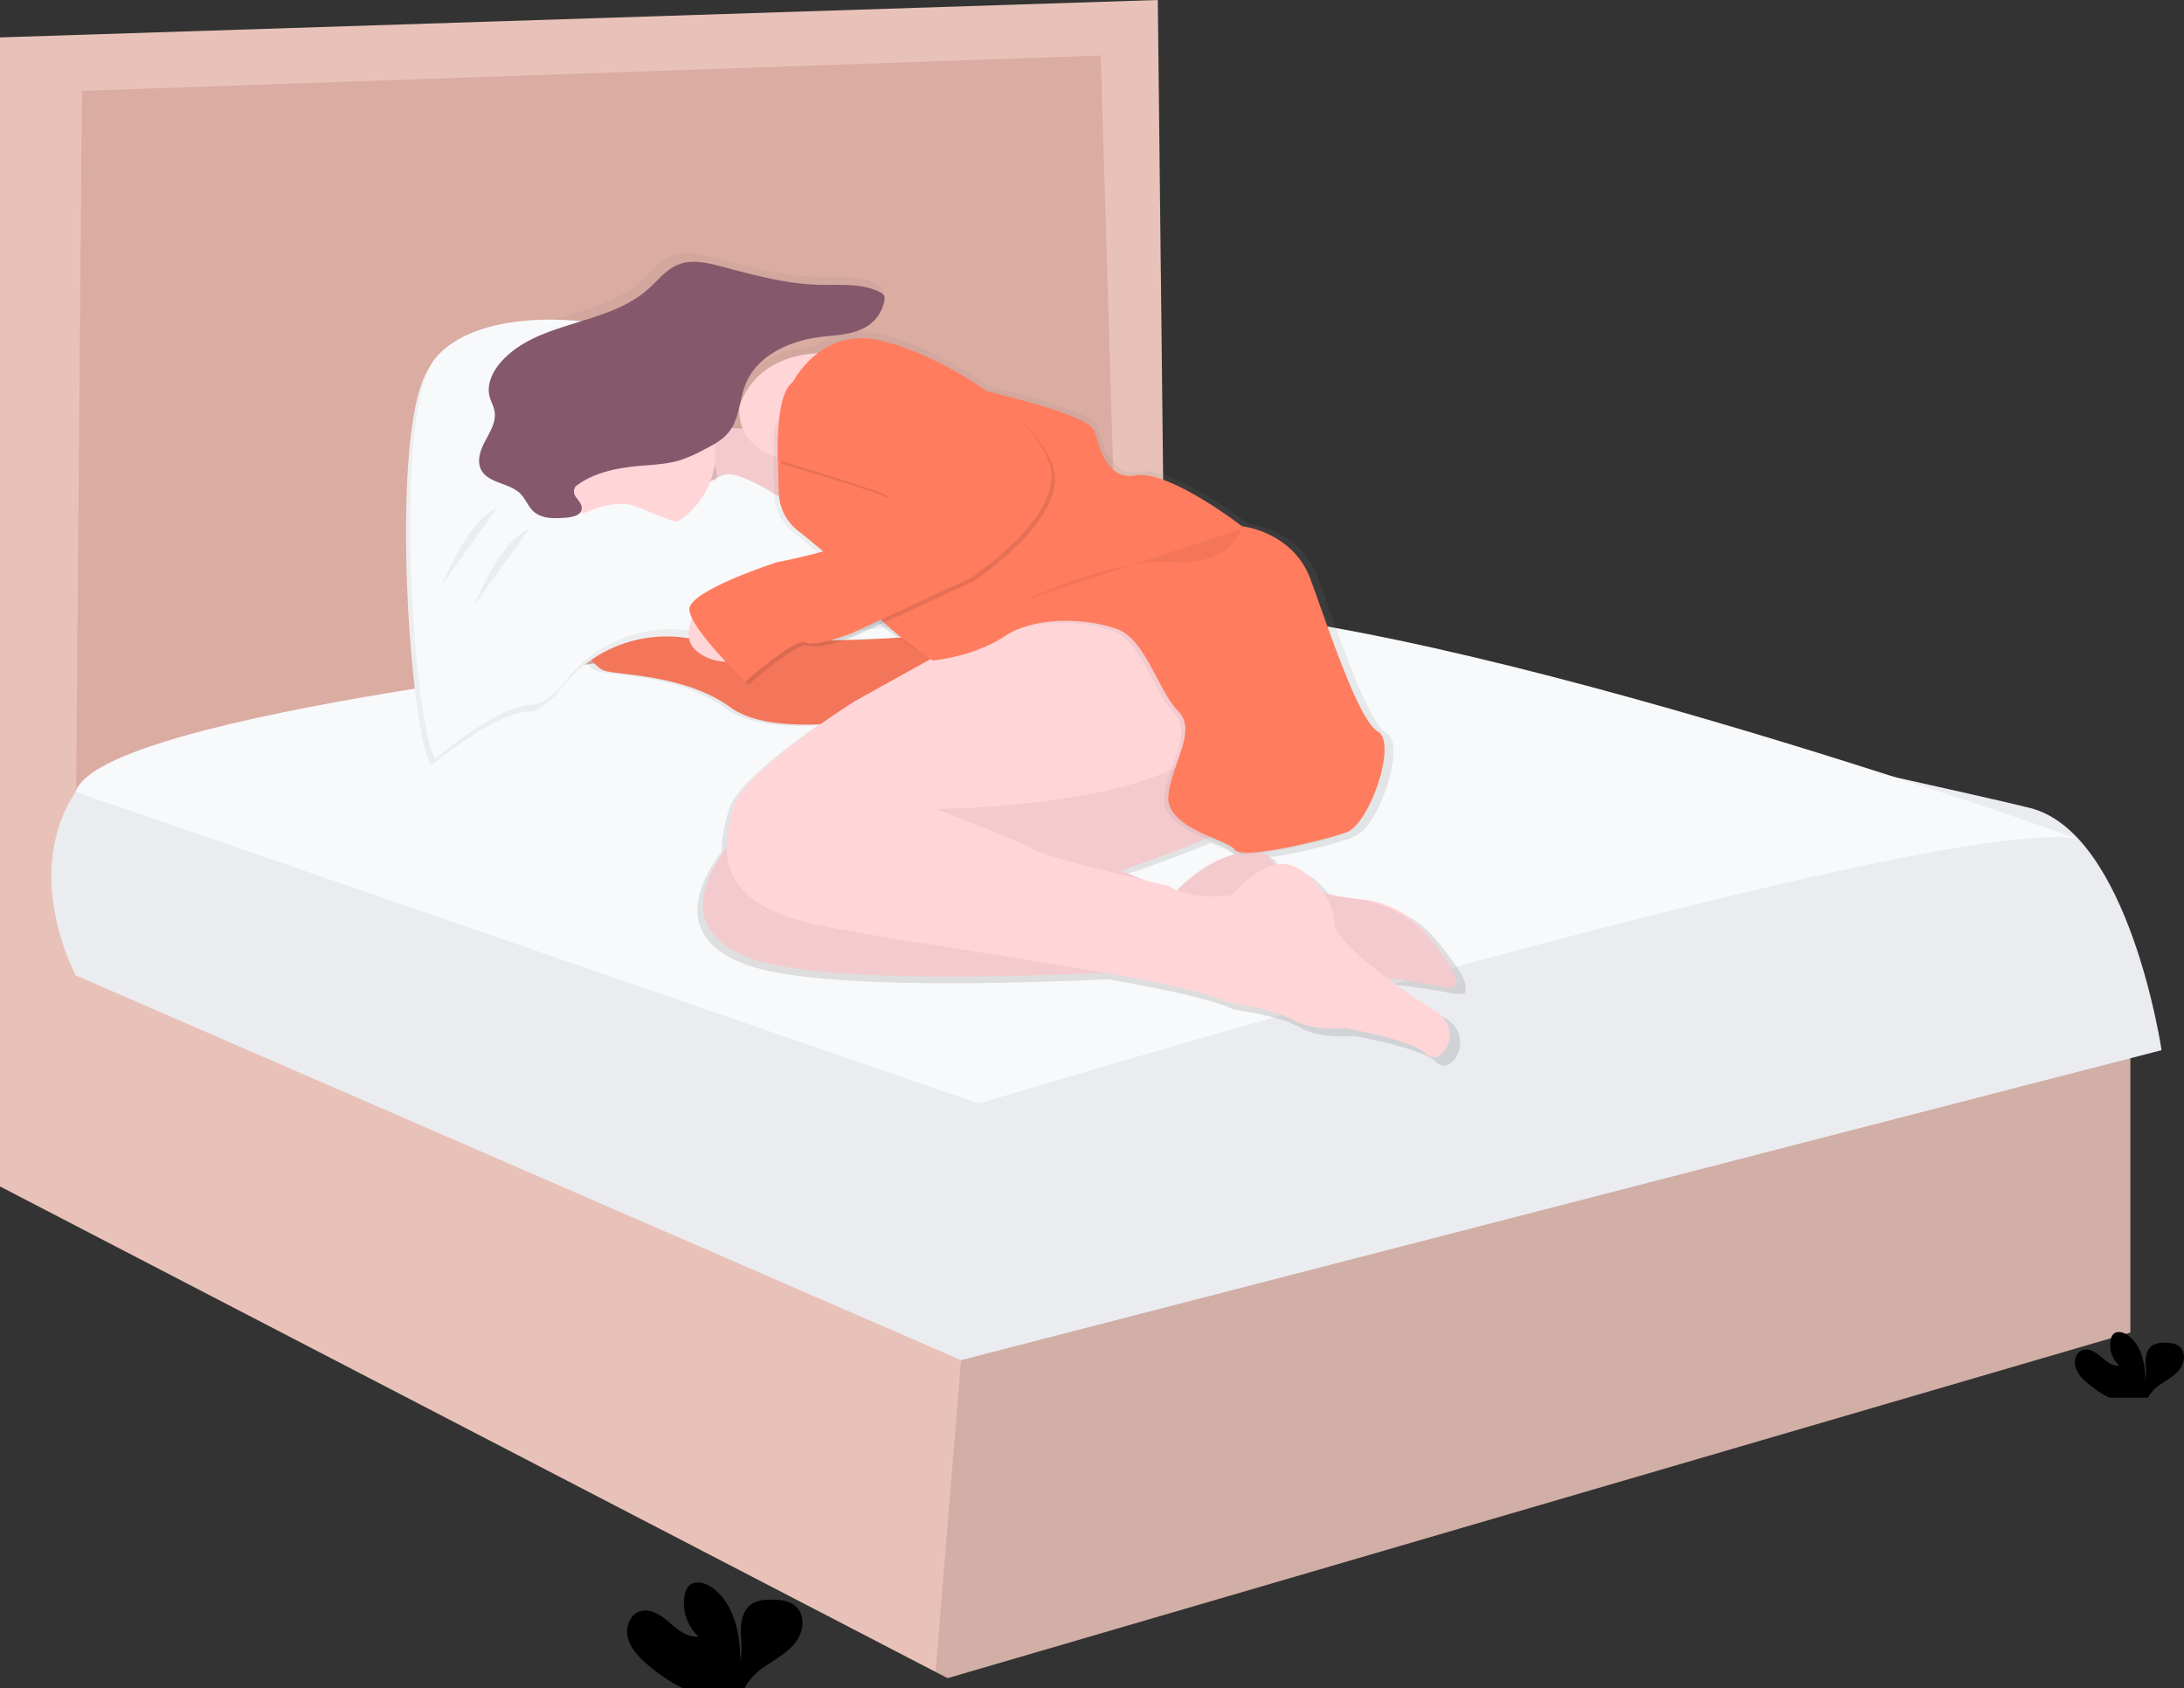 <?xml version="1.0" encoding="UTF-8" standalone="no"?>
<svg
   xmlns:dc="http://purl.org/dc/elements/1.1/"
   xmlns:cc="http://creativecommons.org/ns#"
   xmlns:rdf="http://www.w3.org/1999/02/22-rdf-syntax-ns#"
   xmlns:svg="http://www.w3.org/2000/svg"
   xmlns="http://www.w3.org/2000/svg"
   xmlns:sodipodi="http://sodipodi.sourceforge.net/DTD/sodipodi-0.dtd"
   xmlns:inkscape="http://www.inkscape.org/namespaces/inkscape"
   id="d6147fb8-5a87-4dd3-b5f0-ace64eac798a"
   data-name="Layer 1"
   width="694.816"
   height="536.99"
   viewBox="0 0 694.816 536.99"
   version="1.1"
   sodipodi:docname="undraw_sleep_analysis_o5f9.svg"
   inkscape:version="0.92.4 (5da689c313, 2019-01-14)">
  <rect x="0" y="0" width="694.816" height="536.99" fill="#333333" stroke="none"/>
  <sodipodi:namedview
     pagecolor="#ffffff"
     bordercolor="#666666"
     borderopacity="1"
     objecttolerance="10"
     gridtolerance="10"
     guidetolerance="10"
     inkscape:pageopacity="0"
     inkscape:pageshadow="2"
     inkscape:window-width="1920"
     inkscape:window-height="1057"
     id="namedview132"
     showgrid="false"
     fit-margin-top="0"
     fit-margin-left="0"
     fit-margin-right="0"
     fit-margin-bottom="0"
     inkscape:zoom="0.53726319"
     inkscape:cx="355.47277"
     inkscape:cy="525.13019"
     inkscape:window-x="-8"
     inkscape:window-y="-8"
     inkscape:window-maximized="1"
     inkscape:current-layer="d6147fb8-5a87-4dd3-b5f0-ace64eac798a" />
  <defs
     id="defs9">
    <linearGradient
       id="4cde2cde-bd85-47c9-bab2-0e38d604e335"
       x1="490.54"
       y1="647.1"
       x2="490.54"
       y2="388.67"
       gradientUnits="userSpaceOnUse"
       gradientTransform="translate(-182.75,-308.12)">
      <stop
         offset="0"
         stop-color="gray"
         stop-opacity="0.25"
         id="stop2" />
      <stop
         offset="0.54"
         stop-color="gray"
         stop-opacity="0.12"
         id="stop4" />
      <stop
         offset="1"
         stop-color="gray"
         stop-opacity="0.1"
         id="stop6" />
    </linearGradient>
  </defs>
  <title
     id="title11">sleep analysis</title>
  <polygon
     points="476.02,494.35 469.22,289.21 120.14,296.01 120.14,563.48 "
     id="polygon67"
     style="fill:#dbaca2"
     transform="translate(-111.36,-275.89)" />
  <polygon
     points="412.83,809.71 408.99,807.72 111.36,653.3 111.36,287.79 479.7,275.89 481.97,478.76 467.23,483.3 461.56,293.55 137.42,304.79 135.16,579.63 417.36,703.17 417.58,703.12 789.11,611.37 789.11,699.77 "
     id="polygon69"
     style="fill:#e8c2b8"
     transform="translate(-111.36,-275.89)" />
  <polygon
     points="412.83,809.71 408.99,807.72 417.58,703.12 789.11,611.37 789.11,699.77 "
     id="polygon71"
     style="opacity:0.1"
     transform="translate(-111.36,-275.89)" />
  <path
     d="m 224.12,207.12 c 0,0 -182.18,18.18 -199.87,44.51 -17.69,26.33 -0.15,58.63 -0.15,58.63 l 281.64,122.4 381.94,-98.6 c 0,0 -10.2,-69.14 -41.93,-77.07 -31.73,-7.93 -284.5,-62.33 -284.5,-62.33 0,0 -102,-6.24 -137.13,12.46 z"
     id="path73"
     inkscape:connector-curvature="0"
     style="fill:#ebecf0" />
  <path
     d="m 24.08,251.88 287.31,99.17 c 0,0 306.45,-92.92 349.86,-84.17 0,0 -214.37,-76.73 -300,-73.39 -68.24,2.66 -139.69,13.86 -139.69,13.86 0,0 -189.54,19.04 -197.48,44.53 z"
     id="path75"
     inkscape:connector-curvature="0"
     style="fill:#f8f9fa" />
  <path
     d="m 466.13,315.68 v 0 l 0.07,-0.1 v -0.06 l 0.05,-0.1 v -0.07 -0.1 -0.07 -0.11 -0.07 -0.13 -0.06 q 0,-0.09 0,-0.18 v 0 c 0,-0.07 0,-0.14 0,-0.21 0,-0.07 0,0 0,-0.07 0,-0.07 0,-0.1 0,-0.15 v -0.09 -0.15 -0.1 -0.15 -0.1 -0.16 -0.1 -0.17 -0.09 l -0.08,-0.25 v 0 l -0.1,-0.28 v -0.09 l -0.08,-0.2 v -0.11 l -0.08,-0.19 -0.05,-0.12 -0.08,-0.19 -0.06,-0.13 -0.09,-0.19 -0.06,-0.12 -0.11,-0.21 -0.06,-0.11 -0.15,-0.29 v 0 l -0.18,-0.34 -0.06,-0.11 -0.13,-0.24 -0.07,-0.13 -0.13,-0.22 -0.08,-0.14 -0.13,-0.22 -0.22,-0.33 -0.14,-0.22 -0.09,-0.14 -0.15,-0.24 -0.08,-0.13 -0.2,-0.32 v -0.06 l -0.25,-0.38 -0.08,-0.11 -0.18,-0.27 -0.1,-0.14 -0.17,-0.24 -0.1,-0.15 -0.17,-0.24 -0.11,-0.16 -0.18,-0.2 -0.11,-0.15 -0.19,-0.26 -0.1,-0.13 -0.25,-0.34 v -0.05 l -0.29,-0.4 -0.1,-0.14 -0.19,-0.26 -0.13,-0.17 -0.18,-0.24 -0.13,-0.17 -0.18,-0.24 -0.13,-0.16 -0.19,-0.25 -0.13,-0.16 -0.2,-0.26 -0.12,-0.15 -0.24,-0.3 -0.08,-0.1 v 0 c -0.9,-1.14 -1.83,-2.28 -2.76,-3.38 a 31,31 0 0 0 -21.08,-10.93 c -0.83,-0.07 -1.7,-0.16 -2.58,-0.27 h -0.37 l -0.65,-0.09 h -0.31 l -1,-0.14 v 0 l -0.95,-0.15 -0.33,-0.06 -0.67,-0.12 -0.4,-0.08 -0.61,-0.12 -0.43,-0.09 -0.58,-0.13 -0.44,-0.1 -0.58,-0.14 -0.45,-0.11 -0.57,-0.15 -0.45,-0.12 -0.57,-0.16 v 0 c -3,-4.46 -7.56,-8.43 -12,-9.2 a 9,9 0 0 0 -3.67,0.19 l -0.21,-0.23 -0.3,-0.34 -0.4,-0.51 -0.26,-0.34 -0.42,-0.59 -0.21,-0.29 q -0.31,-0.45 -0.59,-0.92 a 8.94,8.94 0 0 0 -1.84,-0.59 165.3,165.3 0 0 0 26.09,-6.15 5.56,5.56 0 0 0 1.17,-0.61 l 0.18,-0.06 c 7.41,-2.7 16.51,-29 10.11,-32.68 -6.4,-3.68 -16.17,-34 -21.9,-49.53 -5.73,-15.53 -22.24,-17.18 -22.24,-17.18 0,0 -23.92,-18.53 -34.7,-16.51 -10.78,2.02 -12.47,-14.15 -13.48,-14.82 a 1.22,1.22 0 0 1 -0.29,-0.35 c -2.6,-4.07 -23.27,-9.5 -34.42,-12.18 -10.9,-7.9 -23.9,-14.03 -34.41,-16.56 a 23.56,23.56 0 0 0 -20.56,4.1 c -22.08,1.12 -25.6,17.8 -25.6,17.8 a 16.55,16.55 0 0 0 1.16,6.66 26.81,26.81 0 0 1 -3.57,-0.19 c 2.56,-4.23 2.64,-9.67 4.55,-14.32 3.77,-9.2 14.17,-13.95 24,-15.19 5.73,-0.72 12,-0.72 16.52,-4.31 a 12.53,12.53 0 0 0 4.48,-7.41 2.66,2.66 0 0 0 -0.16,-1.9 2.71,2.71 0 0 0 -1.09,-0.88 c -5.92,-3.16 -13.05,-2.34 -19.77,-2.49 -10.92,-0.24 -21.56,-3.23 -32.12,-6 -4.47,-1.17 -9.3,-2.3 -13.62,-0.64 -4.08,1.56 -6.86,5.28 -10.13,8.17 -13.4,11.82 -35.65,10.11 -47.57,23.43 -2.76,3.09 -4.83,7.28 -3.82,11.3 0.41,1.64 1.32,3.15 1.61,4.82 0.58,3.3 -1.3,6.46 -2.89,9.41 -1.59,2.95 -3,6.53 -1.5,9.53 2.27,4.58 9.2,4.24 12.8,7.87 1.67,1.69 2.48,4.11 4.22,5.72 2.79,2.57 7.08,2.37 10.86,2 1.49,-0.14 3.72,-0.55 4.54,-1.86 a 25.93,25.93 0 0 0 40.81,-7 36.6,36.6 0 0 1 23,6.22 16.34,16.34 0 0 0 5.38,7.6 c 2.36,1.85 5.17,4.12 8,6.55 -7.17,1.89 -13.54,3.1 -13.54,3.1 0,0 -28.3,9.1 -28.3,15.16 a 7.49,7.49 0 0 0 1,3.11 12.39,12.39 0 0 0 -1.19,4.81 c -7.81,-1.32 -14.06,-3.31 -17.29,-6.24 0,0 -0.92,-0.25 -2.34,-0.53 -1.9,-2.43 -7.48,-9.18 -10.8,-8.91 -2.21,0.18 -3,5.32 -3.28,9.92 a 4.29,4.29 0 0 0 -0.76,0.86 c -3.37,5.05 2.7,15.16 6.74,16.85 4.04,1.69 26.28,1 41.44,12.13 6.72,4.93 18.27,5.88 29,5.42 -10.79,7.62 -25.9,19.33 -28,26.59 -1.13,3.85 -2.46,8.63 -2.38,13.54 -6.6,8.73 -16.59,27.16 8.11,36 20.36,7.27 75.56,6.34 114.89,4.56 18.3,3.23 33.41,6.48 39.75,9.59 0,0 15.16,2 21.23,5.73 6.07,3.73 17.18,2.7 17.18,2.7 0,0 21.56,3.71 26.28,8.42 4.72,4.71 12.8,-8.09 2.7,-14.15 -3.94,-2.36 -9.81,-6.25 -15.5,-10.51 7.31,0.86 13.76,1.8 17.86,2.76 l 0.41,0.09 h 0.13 0.26 0.15 0.22 0.14 0.21 1 0.26 0.08 0.16 0.09 0.13 0.08 0.12 0.08 l 0.11,-0.05 h 0.07 l 0.1,-0.07 h 0.05 l 0.13,-0.11 v 0 z m -93.07,-32.3 c 0,0 -2.84,-0.65 -7.08,-1.65 l -8.42,-3.4 c 0,0 14.37,-4.52 27.68,-10.27 3.81,1.67 7.16,3 8,4.21 a 2.27,2.27 0 0 0 1.39,0.73 c -5,1.24 -11.42,4.43 -18.95,11.79 a 16.78,16.78 0 0 1 -2.62,-1.41 z m -101.74,-81.2 8.31,-3.86 c 1.81,1.54 3.75,3 5.65,4.42 -4.56,0.27 -10.69,0.57 -17.62,0.76 2.12,-0.71 3.66,-1.32 3.66,-1.32 z"
     id="path77"
     inkscape:connector-curvature="0"
     style="fill:url(#4cde2cde-bd85-47c9-bab2-0e38d604e335)" />
  <path
     d="m 200.51,195.74 c 0,0 -7.26,-9.86 -11.21,-9.56 -3.95,0.3 -3.3,16.82 -3.3,16.82 z"
     id="path79"
     inkscape:connector-curvature="0"
     style="fill:#ffd5d8" />
  <path
     d="m 293.85,202.34 c 0,0 -77.18,6.27 -91.69,-6.93 0,0 -13.52,-3.63 -16.82,1.32 -3.3,4.95 2.64,14.84 6.6,16.49 3.96,1.65 25.73,1 40.57,11.87 14.84,10.87 53.76,2 53.76,2 l 16.16,-6.27 z"
     id="path81"
     inkscape:connector-curvature="0"
     style="fill:#ff7c5e" />
  <path
     d="m 293.85,202.34 c 0,0 -77.18,6.27 -91.69,-6.93 0,0 -13.52,-3.63 -16.82,1.32 -3.3,4.95 2.64,14.84 6.6,16.49 3.96,1.65 25.73,1 40.57,11.87 14.84,10.87 53.76,2 53.76,2 l 16.16,-6.27 z"
     id="path83"
     inkscape:connector-curvature="0"
     style="opacity:0.05" />
  <path
     d="m 404.34,239.28 c 0,0 -16.49,-11.87 -50.46,3 -33.97,14.87 -118.73,22.76 -118.73,22.76 0,0 -28.36,28.36 4,39.91 32.36,11.55 154.35,2 154.35,2 0,0 49.8,3.3 65.3,6.93 9.38,2.2 2,-8.42 -5.35,-17.14 a 30.29,30.29 0 0 0 -20.64,-10.7 c -9.74,-0.83 -23.25,-3.89 -29.43,-14.05 0,0 -11.87,-5.94 -29.68,11.87 l -17.18,-6.98 c 0,0 47.16,-14.84 48.81,-24.74 1.65,-9.9 -0.99,-12.86 -0.99,-12.86 z"
     id="path85"
     inkscape:connector-curvature="0"
     style="fill:#ffd5d8" />
  <path
     d="m 404.34,239.28 c 0,0 -16.49,-11.87 -50.46,3 -33.97,14.87 -118.73,22.76 -118.73,22.76 0,0 -28.36,28.36 4,39.91 32.36,11.55 154.35,2 154.35,2 0,0 49.8,3.3 65.3,6.93 8.22,1.92 3.55,-6 -2.64,-13.82 a 37.88,37.88 0 0 0 -25.4,-14.22 c -9.5,-1.08 -21.62,-4.39 -27.37,-13.85 0,0 -11.87,-5.94 -29.68,11.87 l -17.19,-6.98 c 0,0 47.16,-14.84 48.81,-24.74 1.65,-9.9 -0.99,-12.86 -0.99,-12.86 z"
     id="path87"
     inkscape:connector-curvature="0"
     style="opacity:0.05" />
  <path
     d="m 404.67,192.45 c 0,0 -20.78,-33 -69.92,-4.29 l -63,35 c 0,0 -35,22.1 -38.26,33.31 -3.26,11.21 -8.25,30.34 26.06,37.6 34.31,7.26 114.12,16.49 130.94,24.74 0,0 14.84,2 20.78,5.61 5.94,3.61 16.82,2.64 16.82,2.64 0,0 21.11,3.63 25.73,8.25 4.62,4.62 12.53,-7.92 2.64,-13.85 -9.89,-5.93 -32.32,-21.77 -32,-28 0.32,-6.23 -7.59,-17.24 -15.21,-18.58 -7.62,-1.34 -17.48,9.89 -17.48,9.89 0,0 -12.53,2 -20.12,-3 0,0 -38.92,-8.91 -42.88,-11.54 -3.96,-2.63 -31,-12.86 -31,-12.86 0,0 64,-0.66 82.78,-17.81 0,0 7.26,-5.28 13.19,-3.63 0.05,0.05 29.4,-11.16 10.93,-43.48 z"
     id="path89"
     inkscape:connector-curvature="0"
     style="fill:#ffd5d8" />
  <path
     d="m 217.66,130.44 c 0,0 18.8,13.19 33.31,0 14.51,-13.19 6.28,40.57 6.28,40.57 0,0 -20.12,-26.72 -50.13,-9.23 z"
     id="path91"
     inkscape:connector-curvature="0"
     style="fill:#ffd5d8" />
  <path
     d="m 217.66,130.44 c 0,0 18.8,13.19 33.31,0 14.51,-13.19 6.28,40.57 6.28,40.57 0,0 -20.12,-26.72 -50.13,-9.23 z"
     id="path93"
     inkscape:connector-curvature="0"
     style="opacity:0.05" />
  <path
     d="m 137.19,243.57 c 0,0 19.79,-16.82 31,-17.15 3.34,-0.1 7.2,-3.5 11,-8.22 a 42.22,42.22 0 0 1 40.79,-15 c 6.38,1.18 14.23,1.15 23.76,-1.21 34.63,-8.58 17.48,-30 17.48,-30 l -10.88,-9.23 c 0,0 -14.84,-10.22 -20.45,-9.56 -5.61,0.66 -20.12,15.5 -21.77,13.85 -1.65,-1.65 -21.77,-16.49 -25.07,-20.45 -3.3,-3.96 -29.7,-16.82 -23.1,-20.45 6.6,-3.63 39.9,-17.15 33.3,-19.79 -6.6,-2.64 -42.22,-6.6 -56.07,9.89 -13.85,16.49 -6.93,117.75 0.01,127.32 z"
     id="path95"
     inkscape:connector-curvature="0"
     style="fill:#f8f9fa" />
  <path
     d="m 137.19,243.57 c 0,0 19.79,-16.82 31,-17.15 3.34,-0.1 7.2,-3.5 11,-8.22 a 42.22,42.22 0 0 1 40.79,-15 c 6.38,1.18 14.23,1.15 23.76,-1.21 34.63,-8.58 17.48,-30 17.48,-30 l -10.88,-9.23 c 0,0 -14.84,-10.22 -20.45,-9.56 -5.61,0.66 -20.12,15.5 -21.77,13.85 -1.65,-1.65 -21.77,-16.49 -25.07,-20.45 -3.3,-3.96 -29.7,-16.82 -23.1,-20.45 6.6,-3.63 39.9,-17.15 33.3,-19.79 -6.6,-2.64 -42.22,-6.6 -56.07,9.89 -13.85,16.49 -6.93,117.75 0.01,127.32 z"
     id="path97"
     inkscape:connector-curvature="0"
     style="opacity:0.05" />
  <path
     d="m 138.51,241.26 c 0,0 19.79,-16.82 31,-17.15 3.34,-0.1 7.2,-3.5 11,-8.22 a 42.22,42.22 0 0 1 40.74,-15.01 c 6.38,1.18 14.23,1.15 23.76,-1.21 34.63,-8.58 17.48,-30 17.48,-30 l -10.88,-9.23 c 0,0 -14.84,-10.22 -20.45,-9.56 -5.61,0.66 -20.12,15.5 -21.77,13.85 -1.65,-1.65 -21.77,-16.49 -25.07,-20.45 -3.3,-3.96 -29.65,-16.81 -23.07,-20.4 6.58,-3.59 39.91,-17.15 33.31,-19.79 -6.6,-2.64 -42.22,-6.6 -56.07,9.89 -13.85,16.49 -6.91,117.71 0.02,127.28 z"
     id="path99"
     inkscape:connector-curvature="0"
     style="fill:#f8f9fa" />
  <path
     d="m 235.14,129.78 c 0,0 5.28,-25.07 43.87,-15.17 38.59,9.9 57.72,31.33 57.72,31.33 l -35,16.16 -42.88,-14.51 c 0,0 -24.03,0.29 -23.71,-17.81 z"
     id="path101"
     inkscape:connector-curvature="0"
     style="fill:#ffd5d8" />
  <path
     d="m 305.73,123.51 c 0,0 37.11,8 40.61,13.51 a 1.19,1.19 0 0 0 0.29,0.34 c 1,0.66 2.64,16.49 13.19,14.51 10.55,-1.98 34,16.16 34,16.16 0,0 16.16,1.65 21.77,16.82 5.61,15.17 15.17,44.86 21.44,48.48 6.27,3.62 -2.64,29.35 -9.89,32 -7.25,2.65 -33.31,8.91 -35.62,5.61 -2.31,-3.3 -22.43,-6.93 -21.11,-17.48 1.32,-10.55 9.23,-20.45 3,-26.72 -6.23,-6.27 -10.22,-22.76 -19.46,-26.06 -9.24,-3.3 -25.73,-4.29 -35.62,2.31 -9.89,6.6 -21.84,6.89 -21.84,6.89 0,0 -20.45,-11.87 -23.75,-20.12 -2.22,-5.56 -13.28,-14.86 -20.26,-20.33 a 16,16 0 0 1 -6.11,-12 c -0.29,-8.14 -0.55,-20.14 0.31,-22.08 1.32,-3 19.46,-20.78 19.46,-20.78 z"
     id="path103"
     inkscape:connector-curvature="0"
     style="opacity:0.05" />
  <path
     d="m 307.05,122.88 c 0,0 37.11,8 40.61,13.51 a 1.19,1.19 0 0 0 0.29,0.34 c 1,0.66 2.64,16.49 13.19,14.51 10.55,-1.98 34,16.16 34,16.16 0,0 16.16,1.65 21.77,16.82 5.61,15.17 15.17,44.86 21.44,48.48 6.27,3.62 -2.64,29.35 -9.89,32 -7.25,2.65 -33.31,8.91 -35.62,5.61 -2.31,-3.3 -22.43,-6.93 -21.11,-17.48 1.32,-10.55 9.23,-20.45 3,-26.72 -6.23,-6.27 -10.22,-22.76 -19.46,-26.06 -9.24,-3.3 -25.73,-4.29 -35.62,2.31 -9.89,6.6 -22.92,7.75 -22.92,7.75 0,0 -19.29,-12.7 -22.59,-20.94 -2.22,-5.56 -13.28,-14.86 -20.26,-20.33 a 16,16 0 0 1 -6.11,-12 c -0.29,-8.14 -0.55,-20.14 0.31,-22.08 1.32,-3 19.46,-20.78 19.46,-20.78 z"
     id="path105"
     inkscape:connector-curvature="0"
     style="fill:#ff7c5e" />
  <path
     d="m 221.62,194.42 c -0.33,0.33 -5.94,8.58 0.66,13.19 a 14.77,14.77 0 0 0 12.86,2.27 z"
     id="path107"
     inkscape:connector-curvature="0"
     style="fill:#ffd5d8" />
  <path
     d="m 253.25,122.52 c 0,0 8.91,-17.81 28,-13.19 19.09,4.62 46.83,21.44 53.43,38.26 6.6,16.82 -25,37.29 -25,37.29 l -37.6,17.48 c 0,0 -11.54,4.62 -14.84,3 -3.3,-1.62 -19.13,12.52 -19.13,12.52 0,0 -17.81,-17.15 -17.81,-23.09 0,-5.94 27.71,-14.91 27.71,-14.91 0,0 33,-6.27 32.65,-12.53 0,0 5.61,-6.6 2.64,-8.58 -2.97,-1.98 -34.8,-11.38 -34.8,-11.38 0,0 -1.15,-20.91 4.75,-24.87 z"
     id="path109"
     inkscape:connector-curvature="0"
     style="opacity:0.1" />
  <path
     d="m 252.25,121.53 c 0,0 8.91,-17.81 28,-13.19 19.09,4.62 46.83,21.44 53.43,38.26 6.6,16.82 -24.99,37.28 -24.99,37.28 l -37.6,17.48 c 0,0 -11.54,4.62 -14.84,3 -3.3,-1.62 -19.13,12.52 -19.13,12.52 0,0 -17.81,-17.15 -17.81,-23.09 0,-5.94 27.71,-14.91 27.71,-14.91 0,0 33,-6.27 32.65,-12.53 0,0 5.61,-6.6 2.64,-8.58 -2.97,-1.98 -34.8,-11.38 -34.8,-11.38 0,0 -1.15,-20.9 4.74,-24.86 z"
     id="path111"
     inkscape:connector-curvature="0"
     style="fill:#ff7c5e" />
  <path
     d="m 210.08,158.47 a 41.14,41.14 0 0 1 17.61,-5.83 c 1.81,-3.49 -2.94,-7.29 -2.94,-11.49 0,-3.52 -1.34,-4.86 -2.64,-7.92 -4.72,-1.71 -1.48,-6.1 -1.48,-6.1 z"
     id="path113"
     inkscape:connector-curvature="0"
     style="opacity:0.1" />
  <circle
     cx="202.16"
     cy="144.29"
     r="25.4"
     id="circle115"
     style="fill:#ffd5d8" />
  <path
     d="m 183.12,154.71 c 5.67,-4.38 13.05,-5.85 20.19,-6.49 4.46,-0.4 9,-0.54 13.28,-1.9 a 48.2,48.2 0 0 0 7.14,-3.16 c 3.06,-1.56 6.22,-3.2 8.31,-5.93 3.26,-4.26 3.16,-10.16 5.2,-15.13 3.69,-9 13.87,-13.66 23.53,-14.87 5.61,-0.71 11.74,-0.71 16.18,-4.22 a 12.27,12.27 0 0 0 4.39,-7.25 2.61,2.61 0 0 0 -0.16,-1.86 2.66,2.66 0 0 0 -1.07,-0.86 c -5.8,-3.09 -12.78,-2.29 -19.35,-2.44 -10.69,-0.23 -21.11,-3.17 -31.45,-5.88 -4.38,-1.15 -9.11,-2.25 -13.33,-0.63 -4,1.53 -6.71,5.17 -9.92,8 -13.12,11.58 -34.9,9.9 -46.57,22.94 -2.7,3 -4.73,7.13 -3.74,11.06 0.41,1.61 1.29,3.08 1.58,4.72 0.57,3.23 -1.27,6.33 -2.83,9.21 -1.56,2.88 -2.92,6.4 -1.47,9.33 2.23,4.48 9,4.15 12.53,7.7 1.64,1.65 2.42,4 4.13,5.6 2.74,2.52 6.93,2.32 10.63,2 2,-0.19 5.27,-0.85 4.7,-3.53 -0.48,-2.4 -3.65,-3.43 -1.9,-6.41 z"
     id="path117"
     inkscape:connector-curvature="0"
     style="fill:#85596b" />
  <path
     d="m 174.25,169.88 c 0,0 17.32,-13 28.2,-8.74 10.88,4.26 13.85,6.6 20.78,4 6.93,-2.6 9.89,5.28 9.89,5.28 l -43.16,12.46 z"
     id="path119"
     inkscape:connector-curvature="0"
     style="fill:#f8f9fa" />
  <path
     d="m 150.88,192.61 c 0,0 7.92,-20.45 17.48,-24.41"
     id="path121"
     inkscape:connector-curvature="0"
     style="opacity:0.05" />
  <path
     d="m 140.65,186.01 c 0,0 7.92,-20.45 17.48,-24.41"
     id="path123"
     inkscape:connector-curvature="0"
     style="opacity:0.05" />
  <path
     d="m 326.01,190.96 c 0,0 28,-13.52 46.83,-12.2 18.83,1.32 22.1,-10.55 22.1,-10.55"
     id="path125"
     inkscape:connector-curvature="0"
     style="opacity:0.05" />
  <path
     d="m 204.88,528.52 c -2.33,-2.17 -4.52,-4.73 -5.2,-7.84 -0.68,-3.11 0.65,-6.85 3.63,-8 3.33,-1.28 6.9,1 9.6,3.37 2.7,2.37 5.8,5 9.33,4.5 a 14.21,14.21 0 0 1 -4.39,-13.3 5.56,5.56 0 0 1 1.22,-2.7 c 1.85,-2 5.21,-1.13 7.42,0.43 7,5 9,14.53 9.05,23.15 0.71,-3.11 0.11,-6.35 0.13,-9.54 0.02,-3.19 0.89,-6.72 3.58,-8.44 a 10.79,10.79 0 0 1 5.46,-1.28 c 3.17,-0.12 6.7,0.2 8.86,2.52 2.69,2.88 2,7.71 -0.35,10.88 -2.35,3.17 -5.9,5.16 -9.17,7.35 a 20.34,20.34 0 0 0 -6.55,6.25 6.19,6.19 0 0 0 -0.49,1.12 h -19.85 a 55.36,55.36 0 0 1 -12.28,-8.47 z"
     id="path127"
     inkscape:connector-curvature="0"
     style="fill:#000000" />
  <path
     d="m 663.41,439.37 a 9.84,9.84 0 0 1 -3.23,-4.88 c -0.42,-1.94 0.41,-4.26 2.26,-5 2.07,-0.79 4.29,0.64 6,2.1 1.71,1.46 3.6,3.11 5.8,2.8 a 8.83,8.83 0 0 1 -2.73,-8.27 3.45,3.45 0 0 1 0.76,-1.68 c 1.15,-1.23 3.24,-0.7 4.62,0.27 4.38,3.08 5.6,9 5.63,14.39 0.44,-1.93 0.07,-3.95 0.08,-5.93 0.01,-1.98 0.55,-4.18 2.23,-5.24 a 6.71,6.71 0 0 1 3.4,-0.8 c 2,-0.07 4.16,0.13 5.51,1.57 1.67,1.79 1.24,4.79 -0.22,6.76 -1.46,1.97 -3.67,3.21 -5.7,4.57 a 12.64,12.64 0 0 0 -4.07,3.89 3.85,3.85 0 0 0 -0.3,0.69 h -12.41 a 34.41,34.41 0 0 1 -7.63,-5.24 z"
     id="path129"
     inkscape:connector-curvature="0"
     style="fill:#000000" />
</svg>
